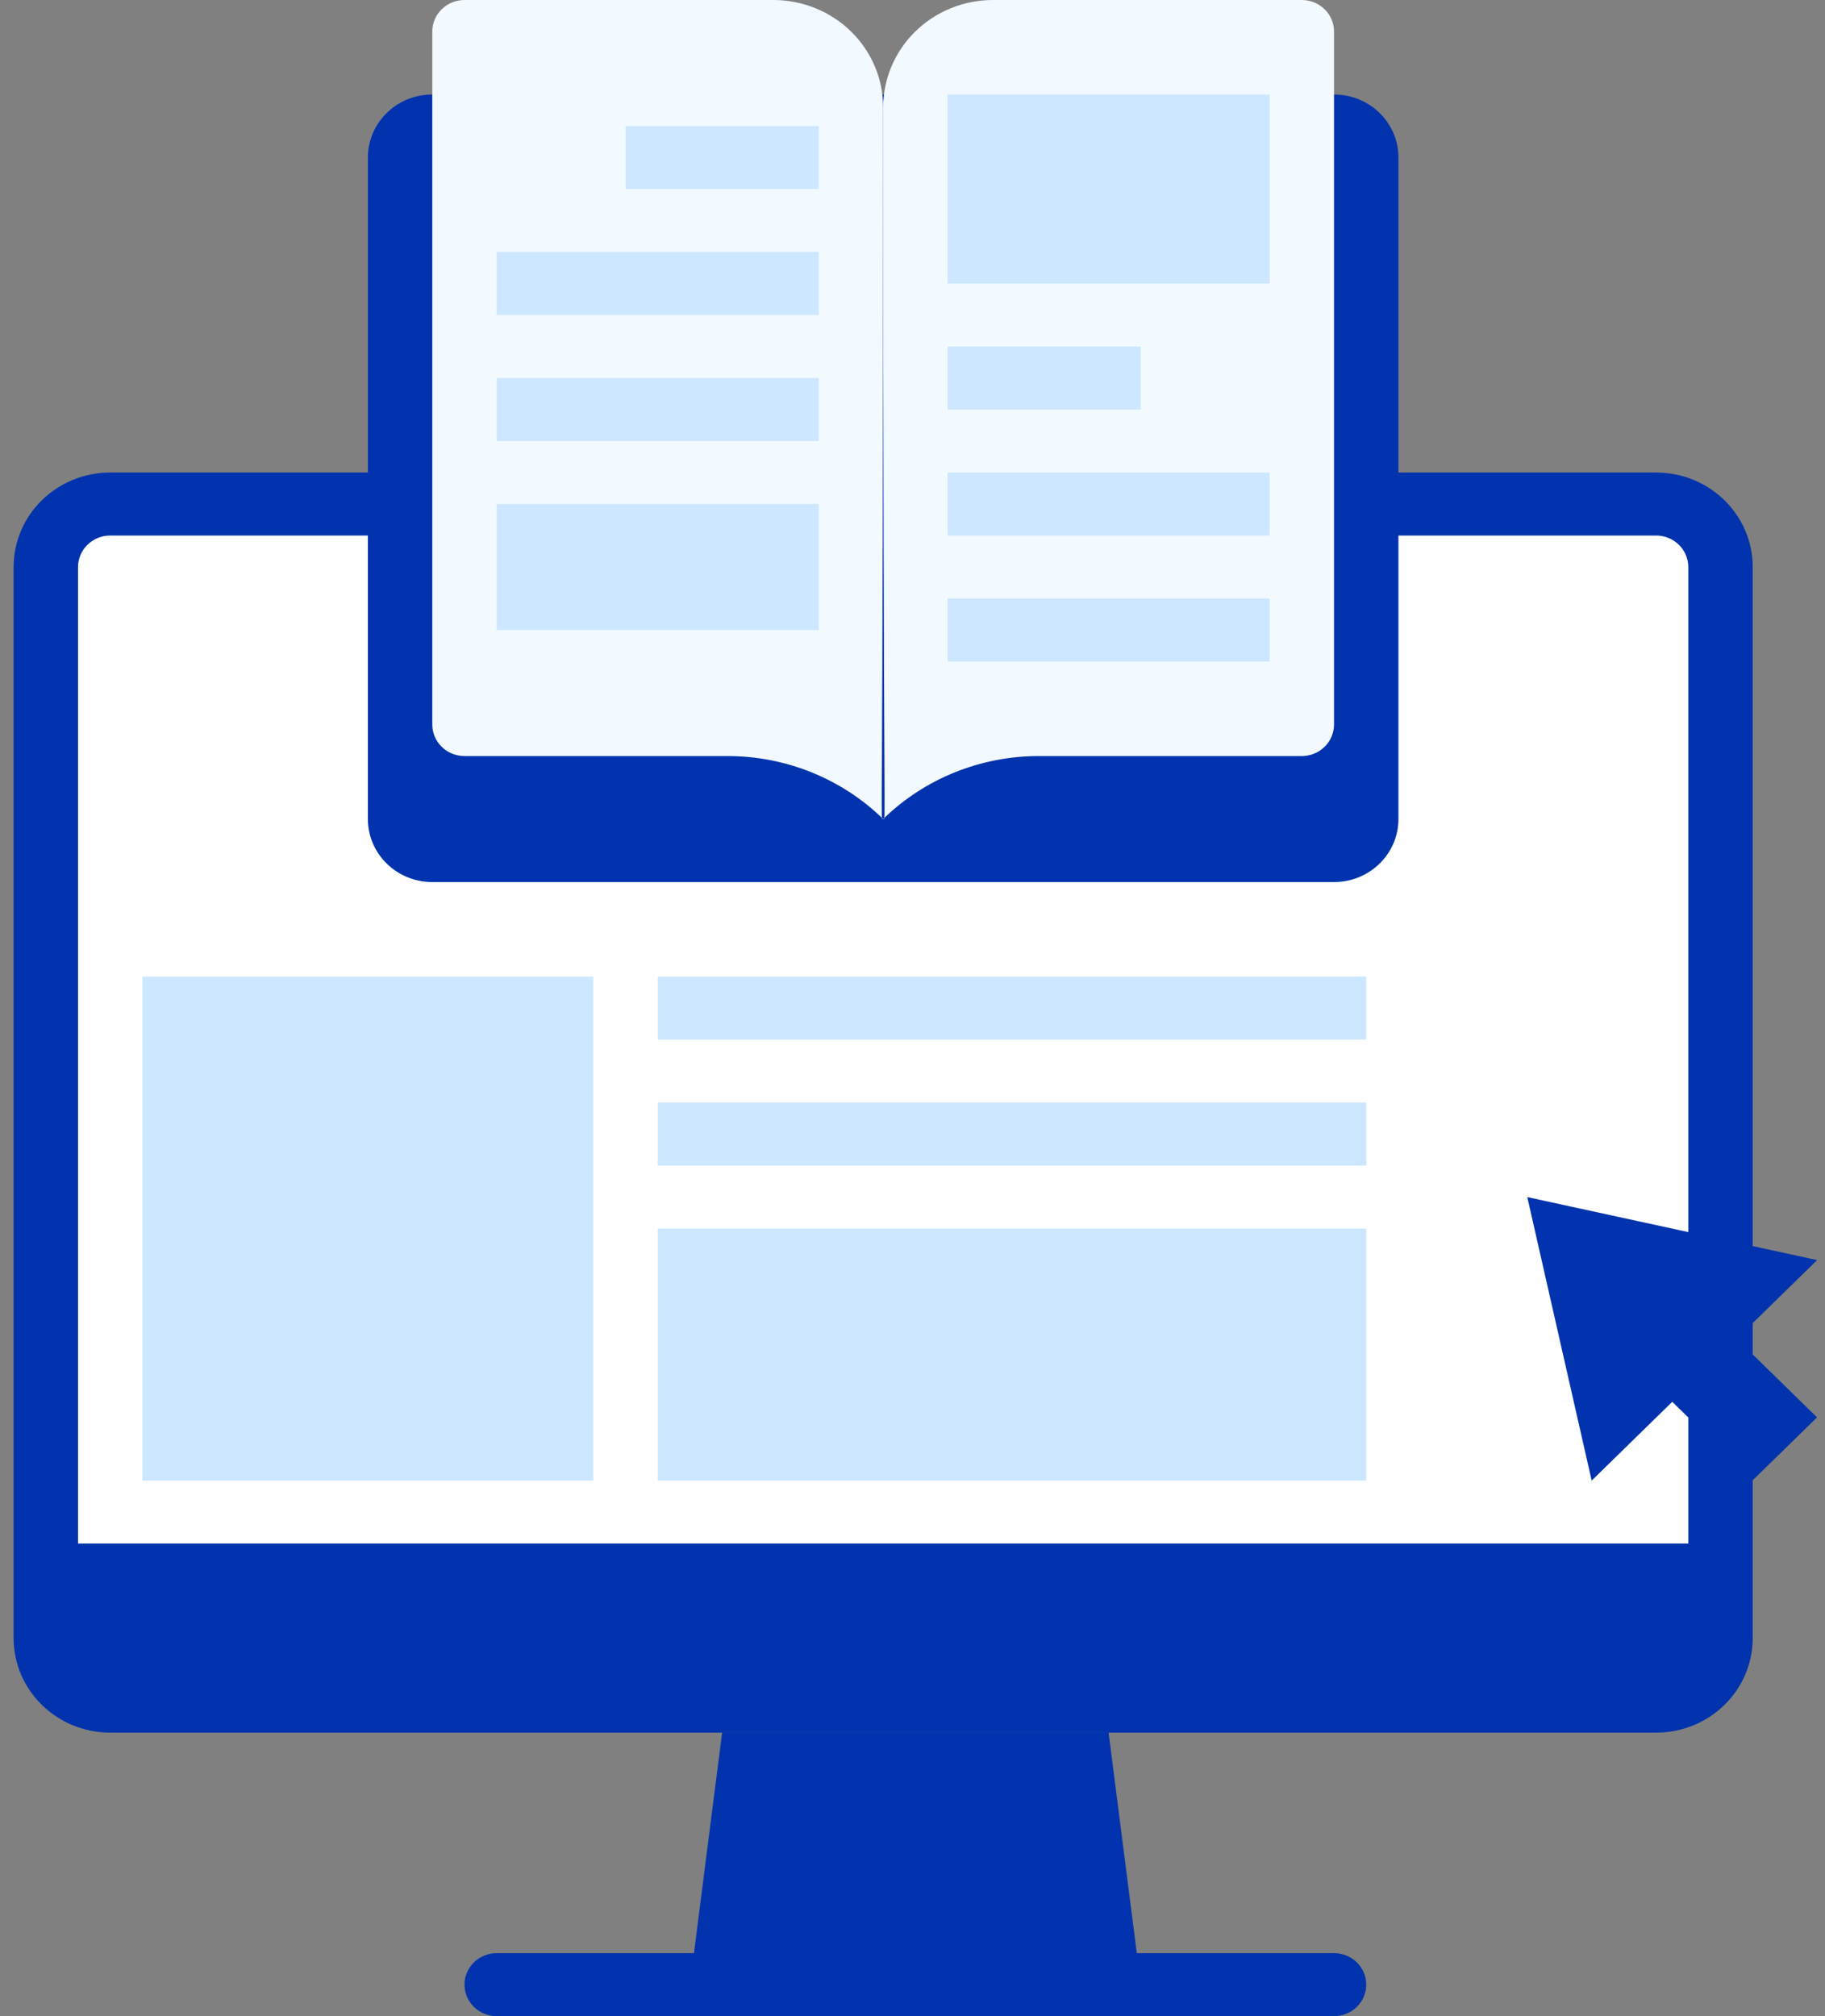 <svg width="67" height="74" viewBox="0 0 67 74" fill="none" xmlns="http://www.w3.org/2000/svg">
<rect x="0" y="0" width="67" height="74" fill="#808080" stroke="none"/>
<g clip-path="url(#clip0_649_1319)">
<path d="M60.799 17.344H4.047C2.088 17.344 0.5 18.897 0.5 20.812V60.125C0.5 62.041 2.088 63.594 4.047 63.594H60.799C62.758 63.594 64.346 62.041 64.346 60.125V20.812C64.346 18.897 62.758 17.344 60.799 17.344Z" fill="#0033AD"/>
<path d="M61.981 20.812V56.656H2.865V20.812C2.865 20.506 2.989 20.212 3.211 19.995C3.433 19.778 3.733 19.656 4.047 19.656H60.799C61.112 19.656 61.413 19.778 61.635 19.995C61.857 20.212 61.981 20.506 61.981 20.812Z" fill="white"/>
<path d="M41.882 72.844H25.329L26.511 63.594H40.699L41.882 72.844Z" fill="#0033AD"/>
<path d="M48.975 74H18.235C17.921 74 17.621 73.878 17.399 73.661C17.177 73.445 17.053 73.15 17.053 72.844C17.053 72.537 17.177 72.243 17.399 72.026C17.621 71.809 17.921 71.688 18.235 71.688H48.975C49.289 71.688 49.59 71.809 49.812 72.026C50.033 72.243 50.158 72.537 50.158 72.844C50.158 73.15 50.033 73.445 49.812 73.661C49.59 73.878 49.289 74 48.975 74Z" fill="#0033AD"/>
<path d="M21.782 35.844H5.229V54.344H21.782V35.844Z" fill="#CCE7FF"/>
<path d="M50.158 40.469H24.147V42.781H50.158V40.469Z" fill="#CCE7FF"/>
<path d="M50.158 35.844H24.147V38.156H50.158V35.844Z" fill="#CCE7FF"/>
<path d="M50.158 45.094H24.147V54.344H50.158V45.094Z" fill="#CCE7FF"/>
<path d="M48.975 3.469H15.87C14.564 3.469 13.506 4.504 13.506 5.781V30.062C13.506 31.34 14.564 32.375 15.87 32.375H48.975C50.282 32.375 51.34 31.34 51.34 30.062V5.781C51.34 4.504 50.282 3.469 48.975 3.469Z" fill="#0033AD"/>
<path d="M32.423 3.943C32.423 32.167 32.305 29.947 32.423 30.062C30.908 28.583 28.854 27.751 26.712 27.75H17.053C16.739 27.75 16.438 27.628 16.217 27.411C15.995 27.195 15.87 26.9 15.87 26.594V1.156C15.87 0.85 15.995 0.555 16.217 0.339C16.438 0.122 16.739 0 17.053 0L28.391 0C29.46 0 30.486 0.415 31.242 1.155C31.998 1.894 32.423 2.897 32.423 3.943Z" fill="#F2F9FF"/>
<path d="M32.423 3.943C32.423 32.167 32.541 29.947 32.423 30.062C33.938 28.583 35.992 27.751 38.134 27.75H47.793C48.107 27.75 48.407 27.628 48.629 27.411C48.851 27.195 48.975 26.9 48.975 26.594V1.156C48.975 0.85 48.851 0.555 48.629 0.339C48.407 0.122 48.107 0 47.793 0L36.455 0C35.385 0 34.36 0.415 33.604 1.155C32.848 1.894 32.423 2.897 32.423 3.943Z" fill="#F2F9FF"/>
<path d="M46.611 3.469H34.788V10.406H46.611V3.469Z" fill="#CCE7FF"/>
<path d="M41.882 12.719H34.788V15.031H41.882V12.719Z" fill="#CCE7FF"/>
<path d="M46.611 17.344H34.788V19.656H46.611V17.344Z" fill="#CCE7FF"/>
<path d="M30.058 4.625H22.964V6.938H30.058V4.625Z" fill="#CCE7FF"/>
<path d="M30.058 9.25H18.235V11.562H30.058V9.25Z" fill="#CCE7FF"/>
<path d="M30.058 13.875H18.235V16.188H30.058V13.875Z" fill="#CCE7FF"/>
<path d="M30.058 18.5H18.235V23.125H30.058V18.5Z" fill="#CCE7FF"/>
<path d="M46.611 21.969H34.788V24.281H46.611V21.969Z" fill="#CCE7FF"/>
<path d="M58.434 54.344L56.07 43.938L66.711 46.25L58.434 54.344Z" fill="#0033AD"/>
<path d="M60.797 46.242L58.431 48.556L64.342 54.336L66.708 52.023L60.797 46.242Z" fill="#0033AD"/>
</g>
<defs>
<clipPath id="clip0_649_1319">
<rect width="66.21" height="74" fill="white" transform="translate(0.5)"/>
</clipPath>
</defs>
</svg>
